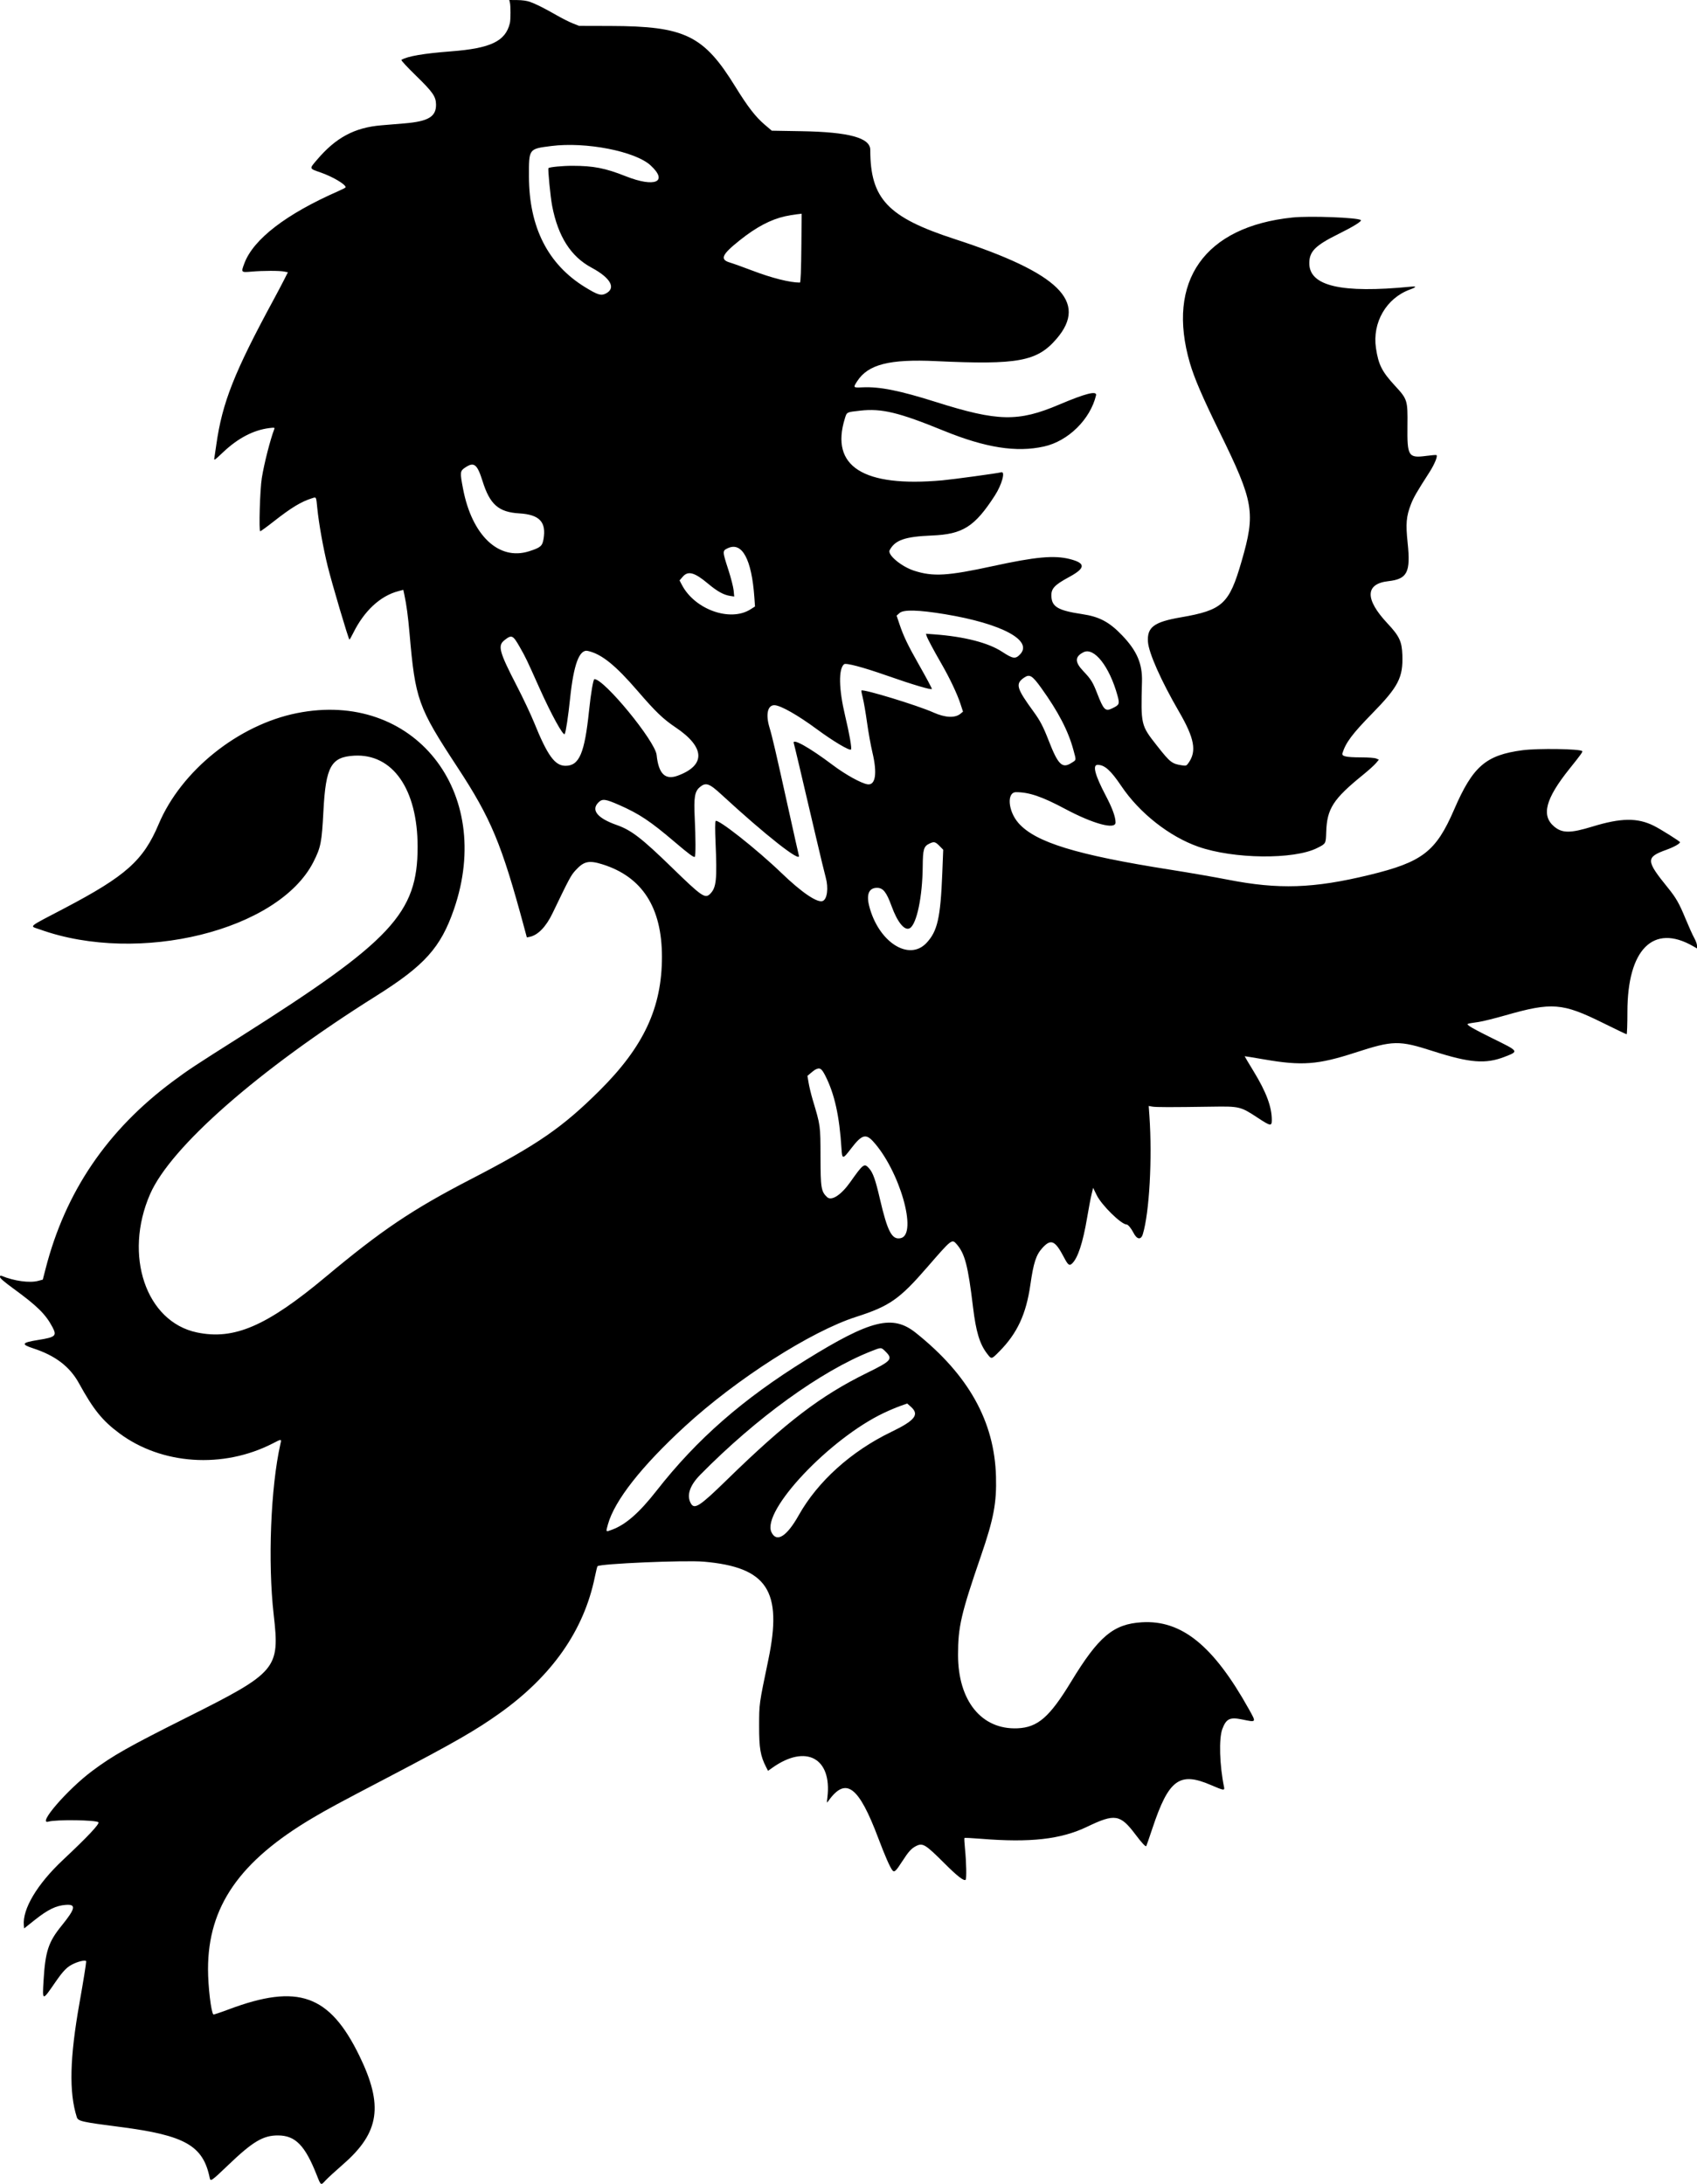 <svg width="101" height="130" viewBox="0 0 101 130" fill="none" xmlns="http://www.w3.org/2000/svg">
<path fill-rule="evenodd" clip-rule="evenodd" d="M31.534 0.108C31.894 0.236 32.396 0.488 33.13 0.908C33.45 1.092 33.882 1.309 34.089 1.391L34.465 1.541L36.325 1.546C40.763 1.557 41.88 2.1 43.765 5.159C44.505 6.359 44.971 6.961 45.517 7.425L45.935 7.78L47.696 7.81C50.525 7.857 51.796 8.203 51.796 8.923C51.797 11.835 52.837 12.934 56.812 14.228C63.025 16.25 64.773 17.957 62.889 20.161C61.731 21.515 60.594 21.727 55.713 21.497C52.933 21.366 51.664 21.69 51.014 22.698C50.768 23.079 50.771 23.083 51.331 23.057C52.358 23.01 53.535 23.245 55.716 23.934C59.394 25.097 60.599 25.121 63.04 24.084C64.615 23.415 65.302 23.243 65.232 23.536C64.888 24.966 63.575 26.258 62.139 26.578C60.493 26.945 58.658 26.656 56.164 25.639C53.487 24.546 52.478 24.303 51.205 24.444C50.372 24.537 50.404 24.52 50.282 24.916C49.402 27.767 51.372 29.016 56.08 28.594C56.729 28.535 59.403 28.17 59.588 28.114C59.853 28.034 59.629 28.851 59.208 29.502C58.009 31.357 57.304 31.803 55.46 31.878C53.856 31.943 53.267 32.149 52.948 32.755C52.806 33.025 53.648 33.728 54.406 33.973C55.533 34.337 56.388 34.287 59.095 33.698C61.636 33.145 62.733 33.044 63.661 33.277C64.63 33.521 64.622 33.812 63.632 34.348C62.726 34.839 62.541 35.049 62.578 35.544C62.622 36.133 63.008 36.347 64.407 36.557C65.435 36.71 66.025 37.025 66.792 37.828C67.668 38.746 67.995 39.508 67.967 40.568C67.898 43.171 67.897 43.166 68.868 44.4C69.642 45.384 69.752 45.469 70.346 45.558C70.592 45.594 70.613 45.587 70.733 45.419C71.234 44.719 71.093 43.951 70.17 42.362C69.106 40.528 68.367 38.866 68.323 38.207C68.265 37.334 68.678 37.025 70.275 36.749C72.769 36.318 73.157 35.961 73.893 33.418C74.736 30.506 74.632 29.896 72.594 25.736C71.575 23.658 71.08 22.509 70.82 21.617C69.398 16.735 71.686 13.488 76.93 12.947C77.955 12.841 80.839 12.951 80.991 13.102C81.061 13.171 80.547 13.49 79.666 13.926C78.277 14.614 77.925 14.967 77.925 15.672C77.925 17.029 79.838 17.472 83.951 17.067C84.333 17.03 84.32 17.087 83.912 17.236C82.507 17.75 81.666 19.203 81.893 20.722C82.04 21.709 82.249 22.122 83.023 22.961C83.767 23.767 83.784 23.822 83.767 25.346C83.747 27.161 83.819 27.278 84.881 27.139C85.18 27.099 85.453 27.076 85.488 27.088C85.589 27.124 85.388 27.623 85.077 28.108C84.31 29.302 84.133 29.61 83.975 30.017C83.695 30.739 83.658 31.171 83.778 32.314C83.962 34.07 83.761 34.468 82.628 34.596C81.247 34.751 81.227 35.667 82.574 37.105C83.287 37.866 83.436 38.181 83.464 38.992C83.51 40.334 83.231 40.874 81.667 42.474C80.486 43.681 80.095 44.204 79.898 44.837C79.841 45.021 80.104 45.081 80.986 45.084C81.454 45.085 81.814 45.112 81.909 45.154L82.066 45.221L81.89 45.432C81.794 45.548 81.445 45.862 81.114 46.131C79.344 47.567 78.977 48.138 78.932 49.529C78.909 50.233 78.918 50.218 78.384 50.485C76.997 51.179 73.411 51.137 71.32 50.403C69.594 49.797 67.816 48.396 66.737 46.791C66.103 45.851 65.744 45.53 65.325 45.53C65.009 45.53 65.17 46.141 65.805 47.349C66.203 48.106 66.394 48.629 66.394 48.962C66.394 49.404 65.069 49.046 63.395 48.153C62.02 47.419 61.249 47.156 60.474 47.156C59.906 47.156 59.992 48.281 60.613 48.99C61.621 50.142 64.061 50.891 69.691 51.777C70.776 51.948 72.298 52.212 73.073 52.364C76.099 52.958 78.18 52.889 81.499 52.083C84.66 51.315 85.461 50.698 86.544 48.193C87.657 45.618 88.428 44.948 90.615 44.659C91.529 44.538 94.028 44.575 94.165 44.711C94.208 44.754 94.104 44.9 93.413 45.762C91.982 47.547 91.717 48.546 92.501 49.204C92.979 49.605 93.465 49.605 94.772 49.205C96.48 48.682 97.452 48.669 98.432 49.157C98.829 49.354 99.986 50.081 99.986 50.133C99.986 50.223 99.629 50.422 99.182 50.584C97.941 51.032 97.948 51.22 99.268 52.847C99.751 53.443 99.941 53.773 100.307 54.664C100.506 55.145 100.742 55.671 100.834 55.832C100.925 55.993 101 56.2 101 56.291V56.457L100.76 56.32C98.399 54.966 96.858 56.512 96.858 60.234C96.858 60.967 96.836 61.566 96.811 61.566C96.785 61.566 96.15 61.263 95.402 60.892C92.987 59.697 92.364 59.649 89.595 60.441C88.96 60.623 88.241 60.801 87.999 60.836C87.226 60.95 87.26 60.932 87.48 61.098C87.585 61.177 88.178 61.49 88.798 61.795C90.429 62.597 90.413 62.573 89.551 62.909C88.422 63.349 87.482 63.275 85.297 62.574C83.258 61.919 82.921 61.925 80.653 62.661C78.433 63.381 77.483 63.452 75.243 63.064C74.608 62.955 74.084 62.869 74.078 62.874C74.073 62.88 74.318 63.292 74.623 63.792C75.367 65.013 75.694 65.893 75.694 66.672C75.694 67.051 75.616 67.039 74.868 66.546C73.832 65.864 73.783 65.851 72.115 65.877C69.706 65.914 68.797 65.913 68.579 65.873L68.368 65.835L68.41 66.434C68.585 68.967 68.407 72.174 68.019 73.461C67.909 73.826 67.666 73.791 67.459 73.381C67.329 73.124 67.138 72.892 67.055 72.892C66.737 72.892 65.565 71.743 65.272 71.143L65.059 70.709L64.966 71.094C64.914 71.306 64.796 71.929 64.703 72.48C64.449 73.987 64.143 74.912 63.797 75.223C63.641 75.364 63.561 75.3 63.324 74.846C62.794 73.834 62.548 73.727 62.039 74.287C61.661 74.703 61.513 75.161 61.322 76.491C61.072 78.231 60.539 79.375 59.479 80.445C58.995 80.934 59.016 80.931 58.73 80.554C58.306 79.995 58.085 79.258 57.913 77.826C57.613 75.331 57.427 74.618 56.928 74.053C56.655 73.745 56.639 73.758 55.197 75.421C53.534 77.34 52.948 77.75 50.951 78.39C48.265 79.251 43.826 82.091 40.762 84.909C38.178 87.285 36.578 89.323 36.183 90.74C36.05 91.217 36.039 91.203 36.428 91.058C37.249 90.753 38.047 90.052 39.082 88.73C41.481 85.665 44.204 83.283 47.989 80.939C51.832 78.559 53.13 78.241 54.505 79.339C57.644 81.845 59.188 84.612 59.278 87.891C59.321 89.466 59.141 90.415 58.384 92.616C57.197 96.068 57.017 96.847 57.019 98.517C57.022 101.248 58.422 102.974 60.559 102.881C61.763 102.828 62.465 102.219 63.744 100.115C65.388 97.409 66.263 96.673 67.956 96.57C70.329 96.425 72.222 97.961 74.332 101.746C74.78 102.55 74.792 102.532 73.919 102.353C73.197 102.204 72.98 102.31 72.749 102.923C72.536 103.49 72.584 105.092 72.852 106.381C72.897 106.596 72.825 106.584 72.075 106.26C70.198 105.449 69.558 105.922 68.588 108.834C68.398 109.404 68.233 109.882 68.221 109.894C68.176 109.94 67.948 109.694 67.575 109.198C66.672 107.999 66.355 107.948 64.703 108.741C63.142 109.491 61.32 109.697 58.374 109.457C57.854 109.415 57.415 109.393 57.4 109.409C57.384 109.424 57.4 109.722 57.435 110.071C57.513 110.844 57.533 111.836 57.472 111.896C57.376 111.993 56.979 111.687 56.223 110.931C55.064 109.774 54.919 109.687 54.514 109.894C54.239 110.035 54.072 110.22 53.701 110.796C53.313 111.399 53.225 111.478 53.108 111.327C52.961 111.137 52.669 110.469 52.274 109.423C51.102 106.309 50.343 105.745 49.301 107.208C49.203 107.346 49.202 107.343 49.245 106.984C49.523 104.651 47.969 103.813 45.978 105.223L45.711 105.412L45.598 105.193C45.257 104.527 45.178 104.067 45.181 102.75C45.183 101.396 45.172 101.479 45.73 98.797C46.584 94.69 45.664 93.292 41.889 92.962C40.774 92.864 35.69 93.082 35.562 93.233C35.542 93.255 35.47 93.55 35.4 93.887C34.75 97.052 32.863 99.753 29.75 101.977C28.318 103 27.044 103.731 23.08 105.806C20.109 107.361 19.548 107.663 18.627 108.207C14.256 110.788 12.381 113.492 12.381 117.216C12.381 118.247 12.562 119.78 12.7 119.917C12.715 119.932 13.129 119.794 13.62 119.61C17.737 118.066 19.612 118.733 21.389 122.375C22.829 125.331 22.592 126.939 20.436 128.821C19.968 129.229 19.491 129.667 19.374 129.796C19.094 130.105 19.101 130.109 18.854 129.482C18.156 127.711 17.584 127.122 16.554 127.116C15.664 127.11 15.045 127.478 13.574 128.888C12.598 129.824 12.528 129.873 12.483 129.652C12.091 127.721 11.02 127.11 7.153 126.612C4.857 126.316 4.647 126.268 4.571 126.029C4.1 124.545 4.149 122.501 4.735 119.207C4.953 117.98 5.128 116.892 5.129 116.758C5.129 116.663 4.771 116.724 4.422 116.878C4.005 117.062 3.784 117.282 3.274 118.023C2.512 119.128 2.518 119.13 2.593 117.884C2.698 116.155 2.881 115.6 3.662 114.637C4.497 113.606 4.55 113.344 3.912 113.392C3.331 113.435 2.842 113.675 2.057 114.3L1.437 114.793L1.42 114.616C1.323 113.65 2.211 112.16 3.736 110.727C5.231 109.323 5.946 108.563 5.855 108.473C5.718 108.336 3.325 108.306 2.889 108.435C2.178 108.646 4.005 106.526 5.49 105.418C6.723 104.498 7.637 103.981 11.103 102.243C16.503 99.536 16.658 99.352 16.288 96.106C15.934 92.997 16.11 88.531 16.687 85.966C16.76 85.642 16.779 85.643 16.229 85.925C13.272 87.441 9.615 87.196 7.093 85.312C6.086 84.56 5.56 83.907 4.7 82.343C4.154 81.349 3.293 80.692 1.973 80.262C1.233 80.02 1.292 79.921 2.268 79.765C3.308 79.599 3.396 79.52 3.124 79.003C2.717 78.234 2.222 77.744 0.802 76.709C0.253 76.308 0 76.09 0 76.016C0 75.935 0.024 75.918 0.099 75.949C0.834 76.256 1.765 76.383 2.274 76.246L2.547 76.173L2.713 75.528C3.892 70.94 6.38 67.275 10.286 64.371C11.213 63.682 11.53 63.471 14.316 61.708C23.322 56.004 24.855 54.36 24.855 50.408C24.855 46.981 23.374 44.855 21.079 44.983C19.703 45.06 19.388 45.628 19.249 48.28C19.152 50.148 19.094 50.44 18.656 51.305C16.586 55.389 8.27 57.446 2.381 55.33C1.746 55.102 1.569 55.256 3.846 54.061C7.502 52.141 8.532 51.22 9.446 49.053C10.786 45.877 14.182 43.15 17.669 42.451C24.608 41.06 29.446 47.11 27.014 54.136C26.226 56.413 25.27 57.476 22.375 59.294C15.388 63.683 10.158 68.271 8.931 71.087C7.346 74.728 8.687 78.683 11.723 79.317C13.934 79.779 15.872 78.942 19.389 76.004C22.721 73.22 24.548 71.991 28.04 70.186C31.981 68.148 33.469 67.123 35.687 64.916C38.315 62.302 39.397 59.979 39.397 56.956C39.396 54.019 38.223 52.194 35.857 51.452C35.053 51.2 34.752 51.265 34.261 51.8C33.98 52.105 33.892 52.269 32.882 54.369C32.497 55.17 32.011 55.671 31.526 55.767L31.356 55.801L31.2 55.221C29.853 50.222 29.23 48.727 27.22 45.663C24.874 42.086 24.717 41.646 24.375 37.709C24.286 36.685 24.192 35.99 24.064 35.394L24.003 35.112L23.711 35.189C22.631 35.472 21.672 36.364 21.016 37.694C20.914 37.902 20.815 38.072 20.797 38.072C20.746 38.072 19.757 34.737 19.501 33.699C19.241 32.647 18.974 31.157 18.885 30.255C18.814 29.539 18.834 29.576 18.561 29.663C17.915 29.867 17.334 30.22 16.266 31.059C15.87 31.37 15.52 31.624 15.487 31.624C15.398 31.624 15.472 29.141 15.582 28.456C15.718 27.603 16.088 26.154 16.327 25.535C16.359 25.451 16.327 25.446 16.03 25.482C15.093 25.598 14.166 26.08 13.289 26.91C12.742 27.426 12.729 27.434 12.76 27.247C12.778 27.141 12.83 26.784 12.877 26.453C13.23 23.961 13.942 22.161 16.288 17.831C16.497 17.445 16.773 16.923 16.901 16.669L17.133 16.209L16.922 16.166C16.642 16.108 15.659 16.109 14.978 16.168C14.339 16.223 14.339 16.223 14.546 15.671C15.086 14.235 17.035 12.738 20.135 11.378C20.375 11.273 20.572 11.17 20.572 11.15C20.572 10.974 19.811 10.523 19.084 10.268C18.391 10.025 18.401 10.06 18.861 9.518C19.99 8.188 21.1 7.592 22.7 7.459C23.079 7.427 23.701 7.375 24.081 7.344C25.494 7.226 25.962 6.945 25.951 6.22C25.943 5.744 25.762 5.483 24.759 4.506C24.225 3.986 23.856 3.586 23.891 3.565C24.241 3.349 25.217 3.181 26.846 3.057C29.211 2.875 30.085 2.456 30.346 1.378C30.396 1.174 30.396 0.339 30.346 0.144L30.31 0L30.782 0.004C31.081 0.007 31.355 0.045 31.534 0.108ZM32.803 8.693C31.461 8.865 31.477 8.843 31.481 10.513C31.49 13.532 32.612 15.739 34.827 17.098C35.584 17.561 35.775 17.619 36.06 17.471C36.682 17.149 36.342 16.541 35.197 15.927C33.975 15.271 33.215 14.079 32.864 12.265C32.761 11.733 32.597 10.054 32.644 10.008C32.707 9.944 33.486 9.869 34.071 9.87C35.322 9.871 36.024 10.008 37.231 10.487C38.977 11.18 39.789 10.833 38.726 9.849C37.811 9.003 34.865 8.428 32.803 8.693ZM46.731 12.874C45.866 13.066 45.006 13.521 44.018 14.311C42.955 15.16 42.83 15.445 43.441 15.629C43.65 15.692 44.253 15.908 44.782 16.11C45.941 16.552 47.009 16.821 47.607 16.821C47.654 16.821 47.682 16.097 47.696 14.534L47.711 12.723L47.401 12.759C47.23 12.778 46.929 12.831 46.731 12.874ZM27.694 27.826C27.375 28.038 27.368 28.103 27.561 29.107C28.092 31.874 29.685 33.385 31.478 32.819C32.163 32.602 32.276 32.51 32.347 32.1C32.527 31.076 32.112 30.632 30.91 30.561C29.673 30.487 29.157 30.035 28.72 28.639C28.402 27.628 28.215 27.479 27.694 27.826ZM43.303 32.639C42.99 32.789 42.991 32.812 43.345 33.904C43.502 34.387 43.645 34.946 43.664 35.146L43.698 35.51L43.45 35.472C43.066 35.413 42.684 35.2 42.134 34.738C41.34 34.072 40.952 33.965 40.64 34.325L40.445 34.55L40.581 34.811C41.341 36.279 43.453 37.038 44.66 36.277L44.935 36.103L44.897 35.56C44.736 33.277 44.162 32.225 43.303 32.639ZM53.539 36.49L53.363 36.647L53.541 37.175C53.773 37.864 54.032 38.406 54.654 39.502C55.144 40.366 55.46 40.957 55.46 41.009C55.46 41.094 54.309 40.752 52.755 40.206C51.361 39.717 50.346 39.448 50.236 39.539C49.899 39.817 49.922 41.018 50.294 42.586C50.558 43.697 50.708 44.557 50.648 44.616C50.561 44.703 49.586 44.122 48.61 43.402C47.481 42.569 46.473 41.997 46.104 41.979C45.691 41.959 45.56 42.516 45.794 43.294C45.966 43.865 46.164 44.716 46.927 48.165C47.251 49.63 47.529 50.873 47.546 50.926C47.692 51.393 45.56 49.715 42.947 47.306C42.209 46.625 42.01 46.556 41.651 46.856C41.348 47.11 41.288 47.464 41.347 48.67C41.406 49.872 41.408 50.948 41.353 51.003C41.298 51.058 40.989 50.831 40.158 50.122C38.698 48.879 38.049 48.446 36.85 47.919C36.023 47.556 35.851 47.535 35.616 47.768C35.161 48.221 35.556 48.708 36.706 49.111C37.57 49.413 38.194 49.895 39.989 51.641C41.765 53.37 41.964 53.508 42.262 53.212C42.635 52.841 42.684 52.38 42.586 50.124C42.555 49.408 42.556 48.935 42.589 48.876C42.69 48.697 45.034 50.545 46.526 51.982C47.713 53.125 48.643 53.757 48.962 53.635C49.233 53.532 49.32 52.859 49.144 52.23C49.083 52.014 48.818 50.917 48.555 49.791C47.633 45.849 47.272 44.324 47.246 44.254C47.111 43.901 48.156 44.481 49.559 45.538C50.315 46.108 51.252 46.627 51.628 46.687C52.111 46.762 52.222 46.036 51.92 44.773C51.824 44.372 51.681 43.574 51.602 43.001C51.522 42.427 51.409 41.771 51.351 41.543C51.292 41.315 51.255 41.117 51.268 41.104C51.369 40.999 54.61 41.988 55.559 42.414C56.257 42.726 56.84 42.753 57.163 42.488L57.315 42.362L57.156 41.877C56.969 41.306 56.517 40.353 56.042 39.53C55.569 38.709 55.197 38.012 55.15 37.857L55.111 37.725L55.609 37.762C57.401 37.895 58.825 38.261 59.647 38.801C60.288 39.221 60.435 39.242 60.711 38.953C61.5 38.128 59.622 37.122 56.249 36.563C54.672 36.302 53.778 36.278 53.539 36.49ZM30.017 38.114C29.611 38.437 29.712 38.803 30.765 40.842C31.133 41.554 31.592 42.528 31.786 43.006C32.587 44.984 33.024 45.586 33.659 45.586C34.477 45.585 34.794 44.843 35.058 42.306C35.167 41.256 35.309 40.427 35.378 40.427C35.966 40.427 38.996 44.12 39.08 44.94C39.196 46.066 39.588 46.45 40.339 46.173C42.016 45.555 41.967 44.478 40.208 43.299C39.469 42.803 39.023 42.375 37.948 41.128C36.618 39.586 35.802 38.931 34.986 38.748C34.482 38.635 34.142 39.545 33.93 41.577C33.82 42.638 33.676 43.589 33.609 43.696C33.525 43.831 32.805 42.519 32.107 40.96C31.336 39.235 31.289 39.137 30.929 38.507C30.525 37.798 30.454 37.767 30.017 38.114ZM64.48 38.828C63.967 39.092 63.962 39.408 64.466 39.94C64.935 40.435 65.039 40.601 65.299 41.272C65.682 42.259 65.785 42.364 66.188 42.17C66.628 41.958 66.648 41.909 66.508 41.4C66.029 39.665 65.113 38.503 64.48 38.828ZM60.944 40.343C60.422 40.707 60.496 40.966 61.514 42.362C61.906 42.9 62.09 43.252 62.416 44.091C62.971 45.519 63.218 45.764 63.759 45.421C64.074 45.222 64.062 45.296 63.884 44.636C63.58 43.509 62.989 42.37 61.975 40.958C61.431 40.201 61.279 40.11 60.944 40.343ZM55.325 50.213C54.977 50.377 54.926 50.549 54.917 51.585C54.901 53.371 54.564 54.994 54.157 55.248C53.852 55.437 53.42 54.92 53.064 53.94C52.758 53.1 52.558 52.85 52.196 52.85C51.72 52.85 51.554 53.234 51.73 53.927C52.275 56.071 54.092 57.246 55.14 56.132C55.795 55.435 55.975 54.644 56.081 51.995L56.137 50.582L55.914 50.355C55.667 50.105 55.592 50.087 55.325 50.213ZM48.493 63.69C48.459 63.709 48.347 63.796 48.244 63.884L48.056 64.043L48.128 64.47C48.168 64.705 48.275 65.147 48.366 65.453C48.837 67.029 48.829 66.972 48.834 68.855C48.838 70.728 48.871 70.929 49.232 71.266C49.489 71.507 50.063 71.132 50.599 70.376C51.382 69.268 51.441 69.225 51.728 69.552C51.958 69.812 52.104 70.225 52.365 71.35C52.824 73.324 53.085 73.818 53.608 73.704C54.635 73.479 53.541 69.661 51.955 67.935C51.529 67.472 51.281 67.551 50.673 68.345C50.152 69.027 50.123 69.028 50.082 68.364C49.96 66.429 49.671 65.124 49.124 64.043C48.89 63.581 48.787 63.523 48.493 63.69ZM51.831 80.442C48.855 81.621 45.008 84.405 41.676 87.79C41.056 88.42 40.858 89.006 41.107 89.475C41.322 89.882 41.626 89.688 43.259 88.094C46.812 84.628 48.836 83.084 51.618 81.717C53.06 81.009 53.153 80.901 52.705 80.455C52.438 80.191 52.464 80.191 51.831 80.442ZM52.614 84.103C49.377 85.633 45.312 89.945 45.915 91.209C46.219 91.846 46.825 91.468 47.539 90.196C48.668 88.186 50.662 86.389 53.036 85.243C54.457 84.558 54.733 84.21 54.221 83.749L53.996 83.548L53.587 83.692C53.361 83.772 52.923 83.956 52.614 84.103Z" fill="black"/>
</svg>
